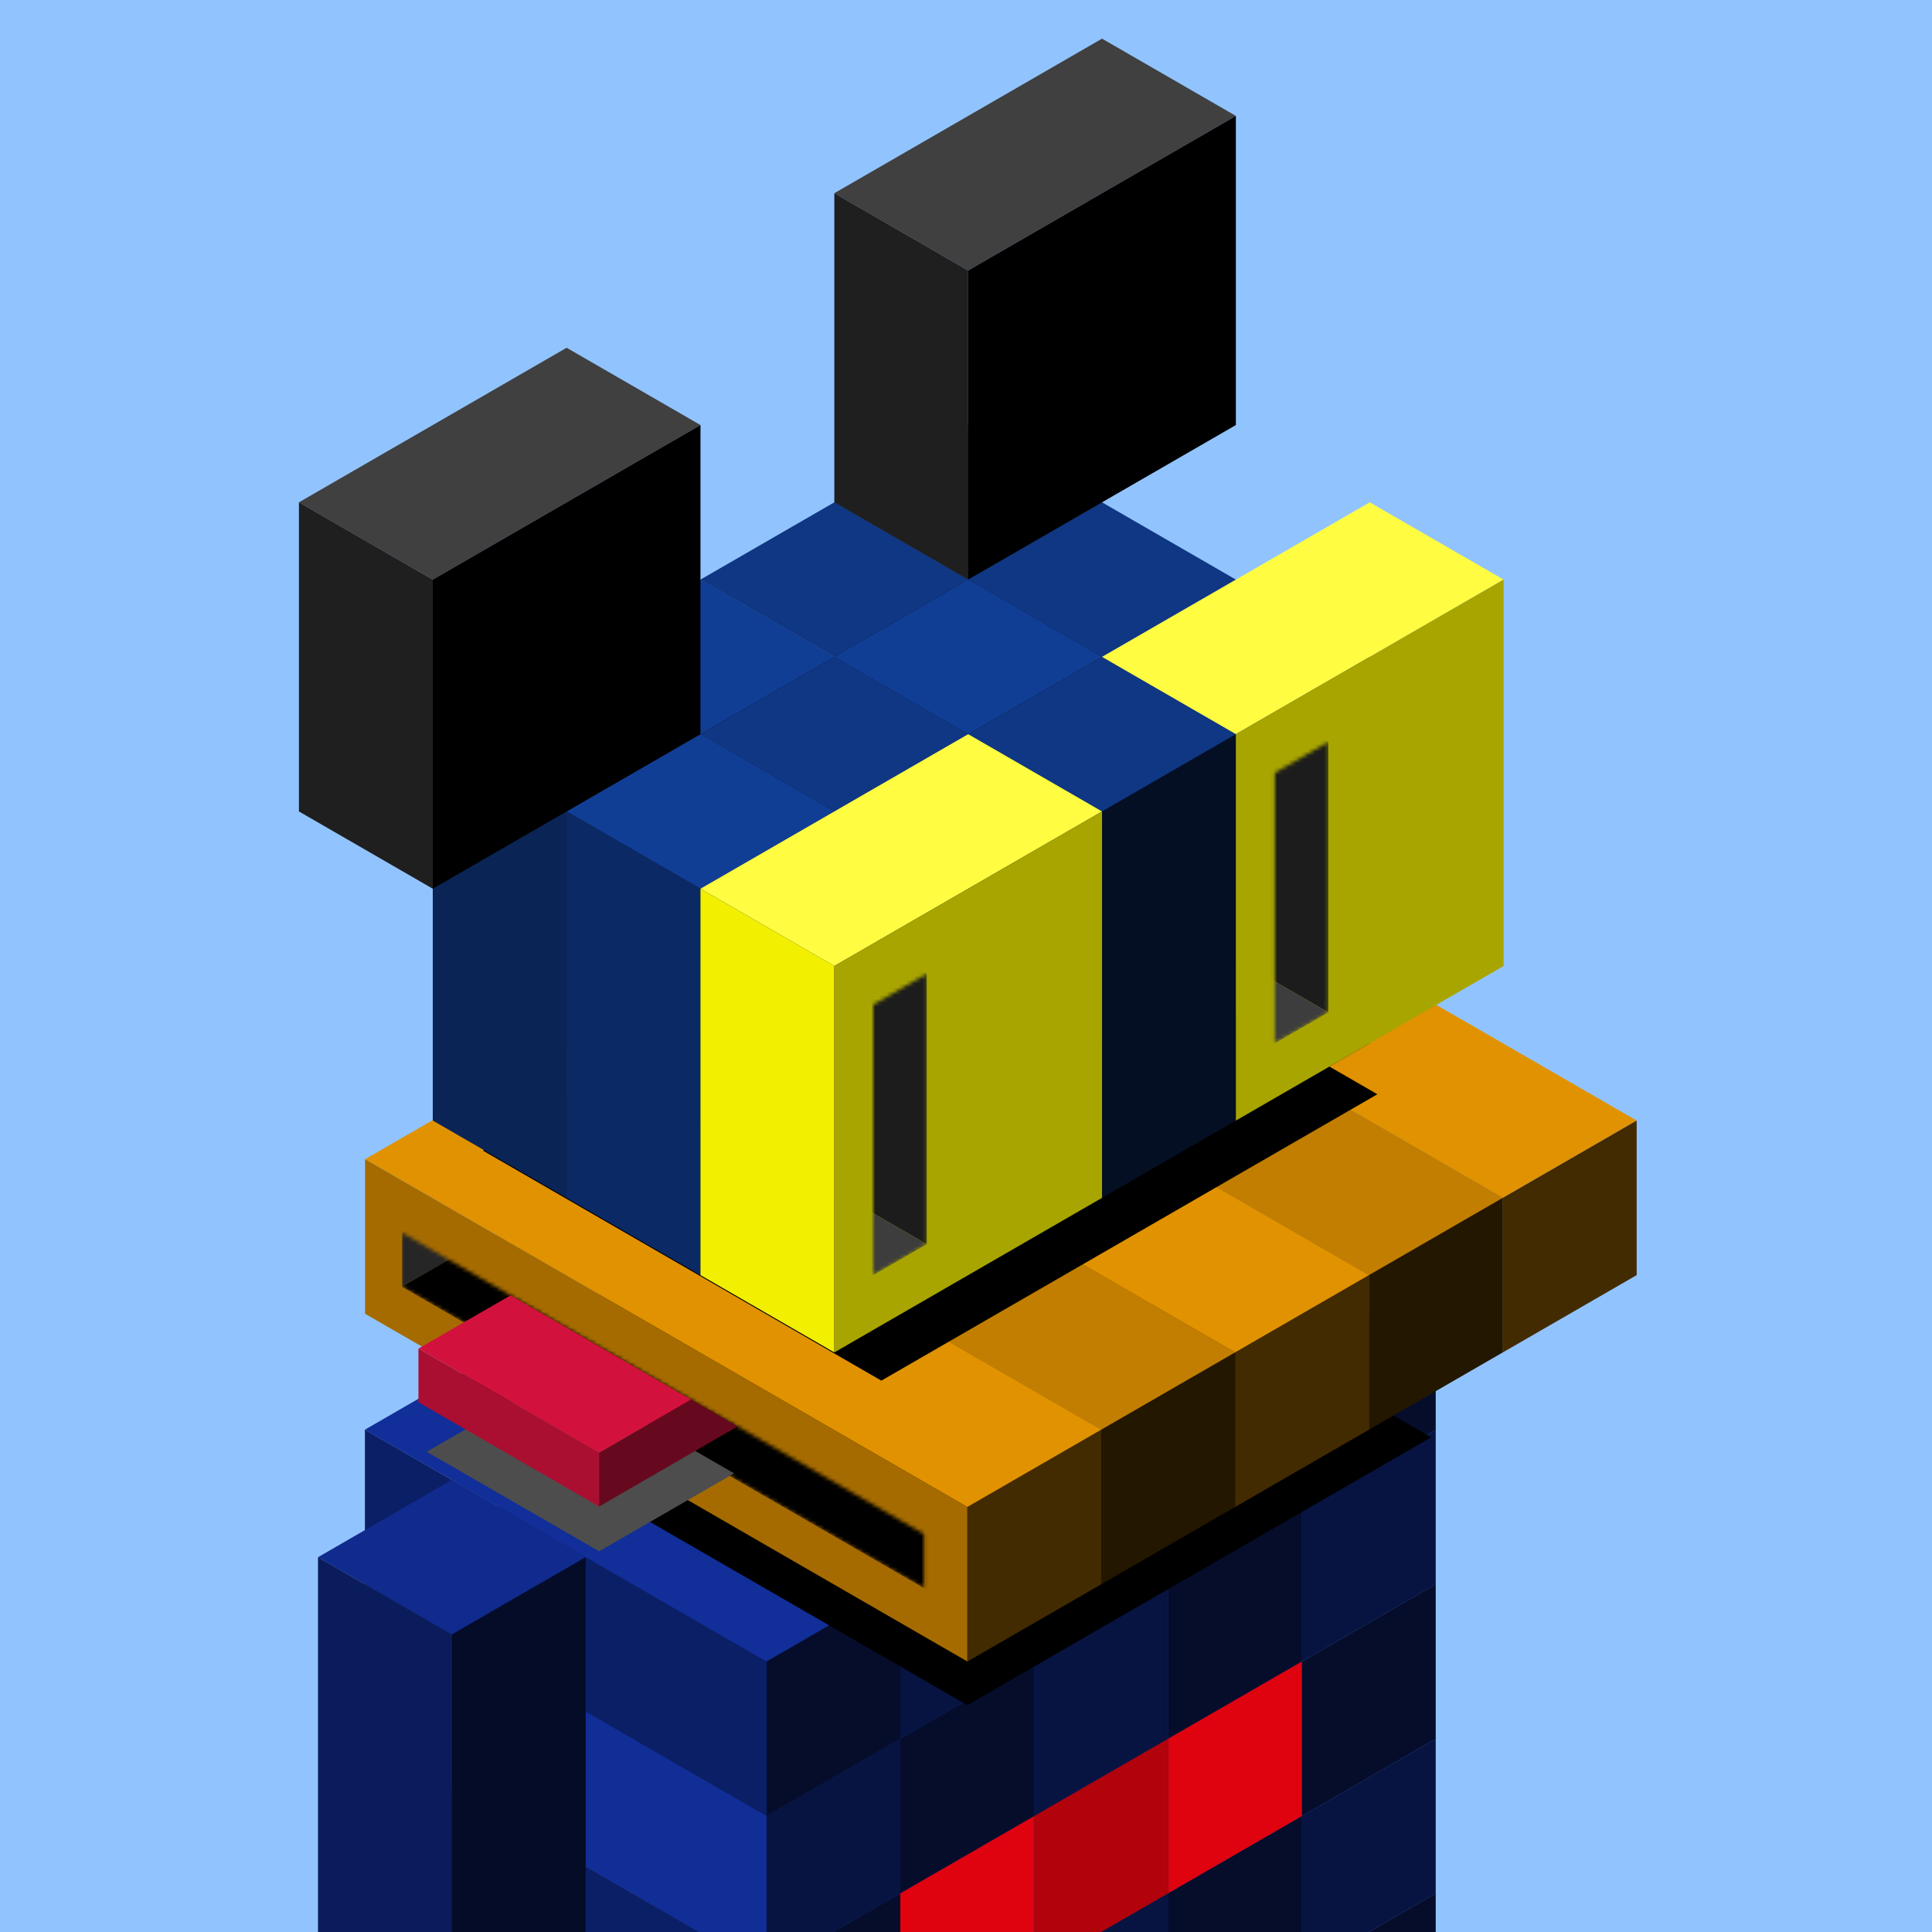 <svg xmlns="http://www.w3.org/2000/svg" viewBox="0 0 500 500"><g fill="none"><g clip-path="url(#a)"><path fill="#91C4FF" d="M0 0h500v500H0z"/></g><defs><clipPath id="a"><path fill="#fff" d="M0 0h500v500H0z"/></clipPath></defs></g><path fill="#79A4F9" fill-opacity="0" d="M0 0h500v500H0z"/><g fill="none"><g clip-path="url(#b)"><path fill="#112E99" d="m267.641 430 103.923 60-34.641 20L233 450z"/><path fill="#0B1F67" d="m233 450 103.923 60v40L233 490z"/><path fill="#050D2B" d="m336.923 510 34.641-20v40l-34.641 20z"/><path fill="#1437B3" d="m267.641 390 103.923 60-34.641 20L233 410z"/><path fill="#112E97" d="m233 410 103.923 60v40L233 450z"/><path fill="#071442" d="m336.923 470 34.641-20v40l-34.641 20z"/><path fill="#112E99" d="m233 410 103.923 60-34.641 20-103.923-60z"/><path fill="#0B1F67" d="m198.359 430 103.923 60v40l-103.923-60z"/><path fill="#050D2B" d="m302.282 490 34.641-20v40l-34.641 20z"/><path fill="#1437B3" d="m198.359 430 103.923 60-34.641 20-103.923-60z"/><path fill="#112E97" d="m163.718 450 103.923 60v40l-103.923-60z"/><path fill="#071442" d="m267.641 510 34.641-20v40l-34.641 20z"/><path fill="#112E99" d="m267.641 350 103.923 60-34.641 20L233 370z"/><path fill="#0B1F67" d="m233 370 103.923 60v40L233 410z"/><path fill="#050D2B" d="m336.923 430 34.641-20v40l-34.641 20z"/><path fill="#1437B3" d="m233 370 103.923 60-34.641 20-103.923-60z"/><path fill="#112E97" d="m198.359 390 103.923 60v40l-103.923-60z"/><path fill="#071442" d="m302.282 450 34.641-20v40l-34.641 20z"/><path fill="#112E99" d="m198.359 390 103.923 60-34.641 20-103.923-60z"/><path fill="#0B1F67" d="m163.718 410 103.923 60v40l-103.923-60z"/><path fill="#050D2B" d="m267.641 470 34.641-20v40l-34.641 20z"/><path fill="#1437B3" d="m163.718 410 103.923 60L233 490l-103.923-60z"/><path fill="#112E97" d="M129.077 430 233 490v40l-103.923-60z"/><path fill="#071442" d="m233 490 34.641-20v40L233 530z"/><path fill="#112E99" d="M129.077 430 233 490l-34.641 20-103.923-60z"/><path fill="#0B1F67" d="m94.436 450 103.923 60v40L94.436 490z"/><path fill="#050D2B" d="M198.359 510 233 490v40l-34.641 20z"/><path fill="#1437B3" d="m267.641 310 103.923 60-34.641 20L233 330z"/><path fill="#112E97" d="m233 330 103.923 60v40L233 370z"/><path fill="#071442" d="m336.923 390 34.641-20v40l-34.641 20z"/><path fill="#112E99" d="m233 330 103.923 60-34.641 20-103.923-60z"/><path fill="#0B1F67" d="m198.359 350 103.923 60v40l-103.923-60z"/><path fill="#050D2B" d="m302.282 410 34.641-20v40l-34.641 20z"/><path fill="#1437B3" d="m198.359 350 103.923 60-34.641 20-103.923-60z"/><path fill="#112E97" d="m163.718 370 103.923 60v40l-103.923-60z"/><path fill="#071442" d="m267.641 430 34.641-20v40l-34.641 20z"/><path fill="#112E99" d="m163.718 370 103.923 60L233 450l-103.923-60z"/><path fill="#0B1F67" d="M129.077 390 233 450v40l-103.923-60z"/><path fill="#050D2B" d="m233 450 34.641-20v40L233 490z"/><path fill="#1437B3" d="M129.077 390 233 450l-34.641 20-103.923-60z"/><path fill="#112E97" d="m94.436 410 103.923 60v40L94.436 450z"/><path fill="#071442" d="M198.359 470 233 450v40l-34.641 20z"/><path fill="#112E99" d="m267.641 270 103.923 60-34.641 20L233 290z"/><path fill="#0B1F67" d="m233 290 103.923 60v40L233 330z"/><path fill="#050D2B" d="m336.923 350 34.641-20v40l-34.641 20z"/><path fill="#1437B3" d="m233 290 103.923 60-34.641 20-103.923-60z"/><path fill="#112E97" d="m198.359 310 103.923 60v40l-103.923-60z"/><path fill="#071442" d="m302.282 370 34.641-20v40l-34.641 20z"/><path fill="#112E99" d="m198.359 310 103.923 60-34.641 20-103.923-60z"/><path fill="#0B1F67" d="m163.718 330 103.923 60v40l-103.923-60z"/><path fill="#050D2B" d="m267.641 390 34.641-20v40l-34.641 20z"/><path fill="#1437B3" d="m163.718 330 103.923 60L233 410l-103.923-60z"/><path fill="#112E97" d="M129.077 350 233 410v40l-103.923-60z"/><path fill="#071442" d="m233 410 34.641-20v40L233 450z"/><path fill="#112E99" d="M129.077 350 233 410l-34.641 20-103.923-60z"/><path fill="#0B1F67" d="m94.436 370 103.923 60v40L94.436 410z"/><path fill="#050D2B" d="M198.359 430 233 410v40l-34.641 20z"/><path fill="#102A8D" d="m116.941 383 34.641 20-34.641 20L82.3 403z"/><path fill="#0A1C5B" d="m82.3 403 34.64 20v120L82.3 523z"/><path fill="#040C28" d="m116.941 423 34.641-20v120l-34.641 20z"/></g><defs><clipPath id="b"><path fill="#fff" d="M0 0h500v500H0z"/></clipPath></defs></g><path fill="#79A4F9" fill-opacity="0" d="M0 0h500v500H0z"/><g fill="none"><g clip-path="url(#c)"><path fill="#DF020F" d="m302.282 450 34.641-20v40l-34.641 20z"/><path fill="#B2020C" d="m267.641 470 34.641-20v40l-34.641 20z"/><path fill="#DF020F" d="m233 490 34.641-20v40L233 530z"/></g><defs><clipPath id="c"><path fill="#fff" d="M0 0h500v500H0z"/></clipPath></defs></g><g fill="none"><g filter="url(#d)"><path fill="#000" d="m234.046 281.262 136.342 78.717-120.046 69.309L114 350.57z"/></g><path fill="#E19200" d="m267.685 200 155.885 90-34.642 20-155.884-90z"/><path fill="#A56B00" d="m233.044 220 155.884 90v40l-155.884-90z"/><path fill="#422B00" d="m388.929 310 34.641-20v40l-34.641 20z"/><path fill="#C27E00" d="m233.044 220 155.884 90-34.64 20-155.885-90z"/><path fill="#A56B00" d="m198.403 240 155.885 90v40l-155.885-90z"/><path fill="#231700" d="m354.288 330 34.641-20v40l-34.641 20z"/><path fill="#E19200" d="m198.403 240 155.885 90-34.642 20-155.884-90z"/><path fill="#A56B00" d="m163.762 260 155.885 90v40l-155.885-90z"/><path fill="#422B00" d="m319.647 350 34.641-20v40l-34.641 20z"/><path fill="#C27E00" d="m163.762 260 155.885 90-34.642 20-155.884-90z"/><path fill="#A56B00" d="m129.121 280 155.884 90v40l-155.884-90z"/><path fill="#231700" d="m285.006 370 34.641-20v40l-34.641 20z"/><path fill="#E19200" d="m129.121 280 155.884 90-34.64 20L94.48 300z"/><path fill="#A56B00" d="m94.48 300 155.885 90v40L94.48 340z"/><path fill="#422B00" d="m250.365 390 34.641-20v40l-34.641 20z"/><defs><filter id="d" width="286.388" height="178.027" x="99" y="278.262" color-interpolation-filters="sRGB" filterUnits="userSpaceOnUse"><feFlood flood-opacity="0" result="BackgroundImageFix"/><feColorMatrix in="SourceAlpha" result="hardAlpha" type="matrix" values="0 0 0 0 0 0 0 0 0 0 0 0 0 0 0 0 0 0 127 0"/><feOffset dy="12"/><feGaussianBlur stdDeviation="7.5"/><feColorMatrix type="matrix" values="0 0 0 0 0 0 0 0 0 0 0 0 0 0 0 0 0 0 0.5 0"/><feBlend in2="BackgroundImageFix" mode="normal" result="effect1_dropShadow_713_80995"/><feBlend in="SourceGraphic" in2="effect1_dropShadow_713_80995" mode="normal" result="shape"/></filter></defs></g><g fill="none"><mask id="e" width="136" height="92" x="104" y="319" maskUnits="userSpaceOnUse" style="mask-type:alpha"><path fill="#D9D9D9" d="m104.01 319 135.1 78v14l-135.1-78z"/></mask><g mask="url(#e)"><path fill="#262626" d="m104.01 319 21.65-12.5v14L104.01 333z"/><path fill="#000" d="m125.66 320.5 138.727 80.094-21.65 12.5L104.008 333z"/><path fill="#000" d="m125.66 306.5 135.1 78v14l-135.1-78z"/></g><g filter="url(#f)"><path fill="#4D4D4D" d="m145.37 343.547 44.617 25.76-34.932 20.168-44.617-25.76z"/></g><path fill="#D2123C" d="m132.138 335.234 46.765 27L155.06 376l-46.765-27z"/><path fill="#AA0F31" d="m108.294 349 46.765 27v13.893l-46.765-27z"/><path fill="#67091E" d="m155.06 375.997 23.792-13.796 12.03 6.95-35.822 20.738z"/><defs><filter id="f" width="109.549" height="75.93" x="95.438" y="340.547" color-interpolation-filters="sRGB" filterUnits="userSpaceOnUse"><feFlood flood-opacity="0" result="BackgroundImageFix"/><feColorMatrix in="SourceAlpha" result="hardAlpha" type="matrix" values="0 0 0 0 0 0 0 0 0 0 0 0 0 0 0 0 0 0 127 0"/><feOffset dy="12"/><feGaussianBlur stdDeviation="7.5"/><feColorMatrix type="matrix" values="0 0 0 0 0.099 0 0 0 0 0.068 0 0 0 0 0.061 0 0 0 0.5 0"/><feBlend in2="BackgroundImageFix" mode="normal" result="effect1_dropShadow_713_80995"/><feBlend in="SourceGraphic" in2="effect1_dropShadow_713_80995" mode="normal" result="shape"/></filter></defs></g><g fill="none"><g filter="url(#g)"><path fill="#000" d="m241.37 215.672 103.092 59.52-128.37 74.115L113 289.787z"/></g><path fill="#113E95" d="m250.564 110 34.641 20-34.641 20-34.641-20z"/><path fill="#0B2A65" d="m215.923 130 34.641 20v100l-34.641-20z"/><path fill="#051431" d="m250.564 150 34.641-20v100l-34.641 20z"/><path fill="#0F3783" d="m215.923 130 34.641 20-34.641 20-34.641-20z"/><path fill="#0A2456" d="m181.282 150 34.641 20v100l-34.641-20z"/><path fill="#040F23" d="m215.923 170 34.641-20v100l-34.641 20z"/><path fill="#113E95" d="m181.282 150 34.641 20-34.641 20-34.641-20z"/><path fill="#0B2A65" d="m146.641 170 34.641 20v100l-34.641-20z"/><path fill="#051431" d="m181.282 190 34.641-20v100l-34.641 20z"/><path fill="#0F3783" d="m146.641 170 34.641 20-34.641 20L112 190z"/><path fill="#0A2456" d="m112 190 34.641 20v100L112 290z"/><path fill="#040F23" d="m146.641 210 34.641-20v100l-34.641 20z"/><path fill="#0F3783" d="m285.205 130 34.641 20-34.641 20-34.641-20z"/><path fill="#0A2456" d="m250.564 150 34.641 20v100l-34.641-20z"/><path fill="#040F23" d="m285.205 170 34.641-20v100l-34.641 20z"/><path fill="#113E95" d="m250.564 150 34.641 20-34.641 20-34.641-20z"/><path fill="#0B2A65" d="m215.923 170 34.641 20v100l-34.641-20z"/><path fill="#051431" d="m250.564 190 34.641-20v100l-34.641 20z"/><path fill="#0F3783" d="m215.923 170 34.641 20-34.641 20-34.641-20z"/><path fill="#0A2456" d="m181.282 190 34.641 20v100l-34.641-20z"/><path fill="#040F23" d="m215.923 210 34.641-20v100l-34.641 20z"/><path fill="#113E95" d="m181.282 190 34.641 20-34.641 20-34.641-20z"/><path fill="#0B2A65" d="m146.641 210 34.641 20v100l-34.641-20z"/><path fill="#051431" d="m181.282 230 34.641-20v100l-34.641 20z"/><path fill="#113E95" d="m319.846 150 34.641 20-34.641 20-34.641-20z"/><path fill="#0B2A65" d="m285.205 170 34.641 20v100l-34.641-20z"/><path fill="#051431" d="m319.846 190 34.641-20v100l-34.641 20z"/><path fill="#0F3783" d="m285.205 170 34.641 20-34.641 20-34.641-20z"/><path fill="#0A2456" d="m250.564 190 34.641 20v100l-34.641-20z"/><path fill="#040F23" d="m285.205 210 34.641-20v100l-34.641 20z"/><path fill="#113E95" d="m250.564 190 34.641 20-34.641 20-34.641-20z"/><path fill="#0B2A65" d="m215.923 210 34.641 20v100l-34.641-20z"/><path fill="#051431" d="m250.564 230 34.641-20v100l-34.641 20z"/><path fill="#0F3783" d="m215.923 210 34.641 20-34.641 20-34.641-20z"/><path fill="#0A2456" d="m181.282 230 34.641 20v100l-34.641-20z"/><path fill="#040F23" d="m215.923 250 34.641-20v100l-34.641 20z"/><defs><filter id="g" width="268.662" height="170.837" x="106.4" y="205.072" color-interpolation-filters="sRGB" filterUnits="userSpaceOnUse"><feFlood flood-opacity="0" result="BackgroundImageFix"/><feColorMatrix in="SourceAlpha" result="hardAlpha" type="matrix" values="0 0 0 0 0 0 0 0 0 0 0 0 0 0 0 0 0 0 127 0"/><feMorphology in="SourceAlpha" operator="dilate" radius="5" result="effect1_dropShadow_713_80995"/><feOffset dx="12" dy="8"/><feGaussianBlur stdDeviation="6.8"/><feColorMatrix type="matrix" values="0 0 0 0 0 0 0 0 0 0 0 0 0 0 0 0 0 0 0.16 0"/><feBlend in2="BackgroundImageFix" mode="normal" result="effect1_dropShadow_713_80995"/><feBlend in="SourceGraphic" in2="effect1_dropShadow_713_80995" mode="normal" result="shape"/></filter></defs></g><g fill="none"><path fill="#404040" d="m285.205 10 34.641 20-69.282 40-34.641-20z"/><path fill="#1F1F1F" d="m215.923 50 34.641 20v80l-34.641-20z"/><path fill="#000" d="m250.564 70 69.282-40v80l-69.282 40z"/><path fill="#404040" d="m146.641 90 34.641 20L112 150l-34.641-20z"/><path fill="#1F1F1F" d="m77.359 130 34.64 20v80l-34.64-20z"/><path fill="#000" d="m112 150 69.282-40v80L112 230z"/></g><g fill="none"><path fill="#FFFC42" d="m354.487 130 34.641 20-69.282 40-34.641-20z"/><path fill="#A8A500" d="m319.846 190 69.282-40v100l-69.282 40z"/><path fill="#FFFC42" d="m250.564 190 34.641 20-69.282 40-34.641-20z"/><path fill="#F3EF00" d="m181.282 230 34.641 20v100l-34.641-20z"/><path fill="#A8A500" d="m215.923 250 69.282-40v100l-69.282 40z"/></g><g fill="none"><mask id="h" width="15" height="78" x="329" y="192" maskUnits="userSpaceOnUse" style="mask-type:alpha"><path fill="#B26F6D" d="m329.923 200 13.856-8v70l-13.856 8z"/></mask><g mask="url(#h)"><path fill="#1C1C1C" d="m322.128 179.5 21.65 12.5v70l-21.65-12.5z"/><path fill="#3D3D3D" d="m308.272 257.5 13.856-8L343.78 262l-13.856 8z"/></g><mask id="i" width="14" height="78" x="226" y="252" maskUnits="userSpaceOnUse" style="mask-type:alpha"><path fill="#B26F6D" d="m226 260 13.856-8v70L226 330z"/></mask><g mask="url(#i)"><path fill="#1C1C1C" d="m218.206 239.5 21.65 12.5v70l-21.65-12.5z"/><path fill="#3D3D3D" d="m204.35 317.5 13.856-8 21.651 12.5-13.856 8z"/></g></g></svg>